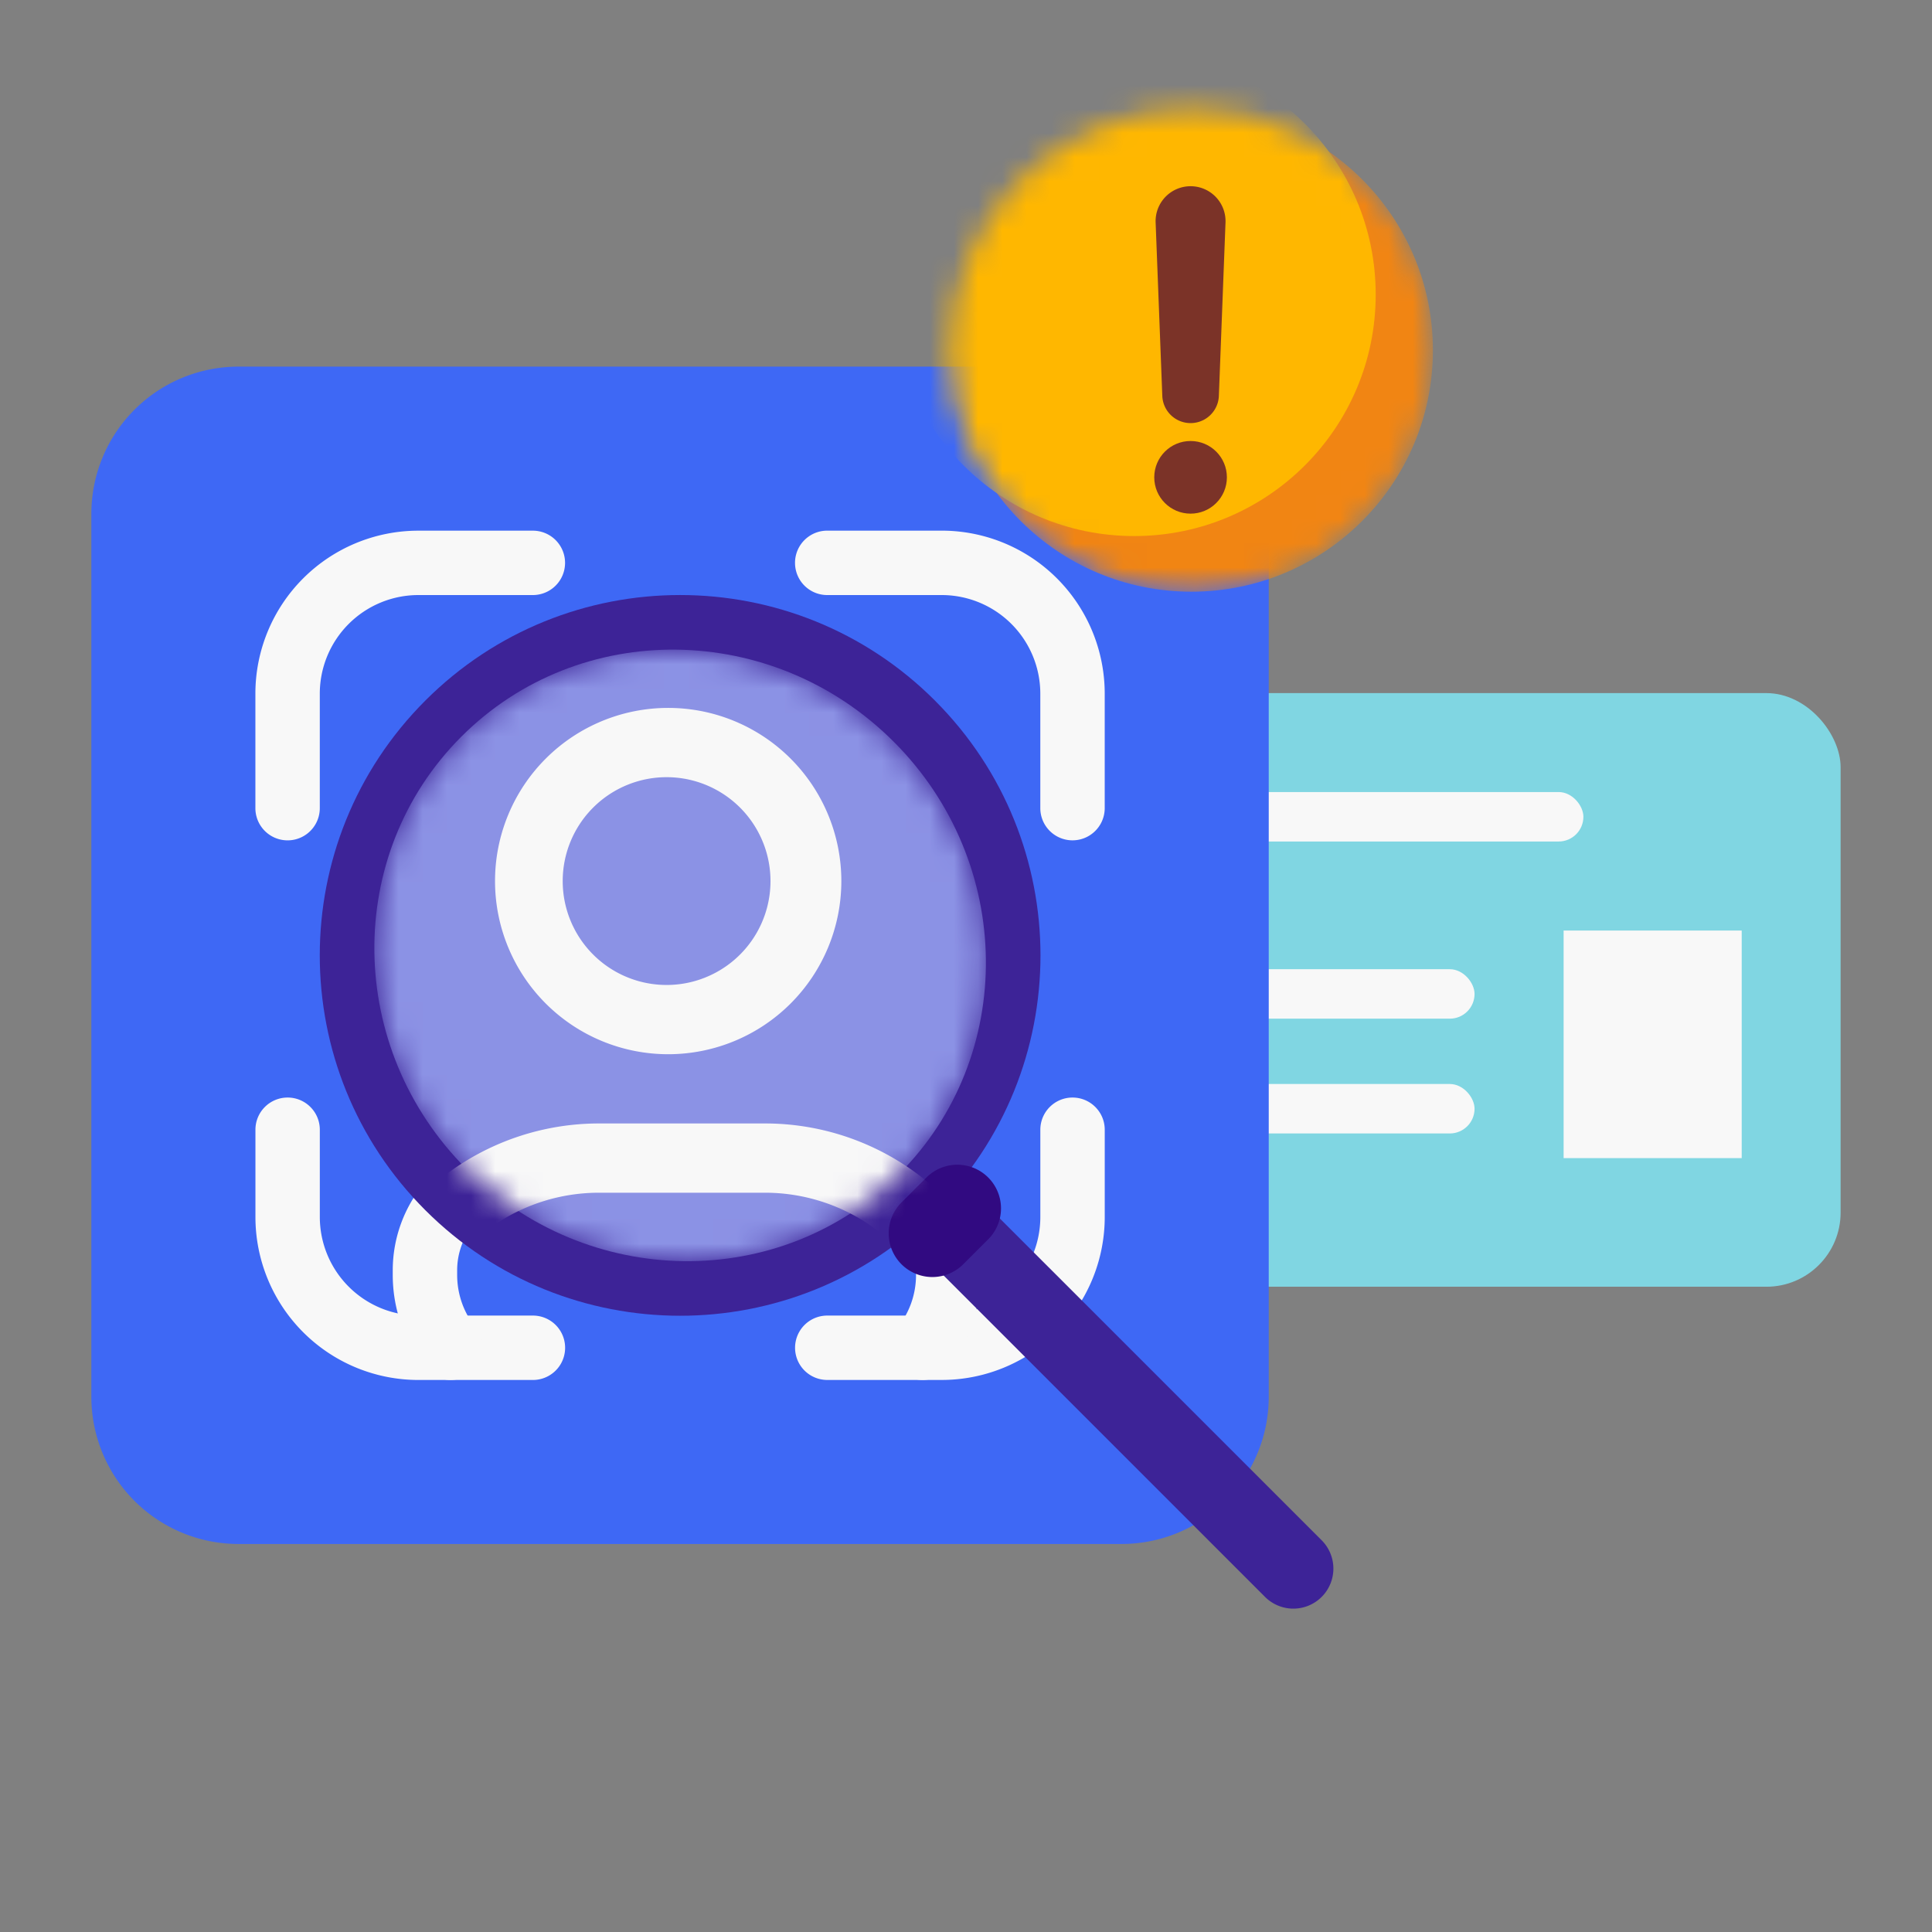 <svg xmlns="http://www.w3.org/2000/svg" width="80" height="80" fill="none" class="persona-ilustration" viewBox="0 0 80 80"><rect x="0" y="0" width="80" height="80" fill="#808080" stroke="none"/><g clip-path="url(#s1owPemhyNcszICzfacabRvScW1C17nm1vDPkdG-XE0_a)"><g clip-path="url(#s1owPemhyNcszICzfacabRvScW1C17nm1vDPkdG-XE0_b)"><rect width="37.281" height="24.581" x="38.935" y="28.7" fill="#80D6E2" rx="3.073"/><path fill="#F8F8F8" d="M64.746 38.532h7.374v9.423h-7.374z"/><rect width="16.387" height="2.048" x="49.178" y="32.797" fill="#F8F8F8" rx="1.024"/><rect width="16.387" height="2.048" x="44.671" y="40.133" fill="#F8F8F8" rx="1.024"/><rect width="16.387" height="2.048" x="44.671" y="44.886" fill="#F8F8F8" rx="1.024"/><path fill="#3E68F5" d="M3.783 21.275a6.094 6.094 0 0 1 6.094-6.094h36.565a6.094 6.094 0 0 1 6.094 6.094v36.564a6.094 6.094 0 0 1-6.094 6.094H9.877a6.094 6.094 0 0 1-6.094-6.094z"/><path fill="#F8F8F8" fill-rule="evenodd" d="M27.889 31.862a4.084 4.084 0 1 0 0 8.167 4.084 4.084 0 0 0 0-8.167m-6.75 4.083a6.75 6.75 0 1 1 13.5 0 6.75 6.75 0 0 1-13.5 0M17.326 24.64a4.084 4.084 0 0 0-4.084 4.084v4.74a1.333 1.333 0 1 1-2.667 0v-4.74a6.75 6.75 0 0 1 6.75-6.75h4.74a1.333 1.333 0 1 1 0 2.666zm15.594-1.333c0-.737.597-1.334 1.334-1.334h4.74a6.75 6.75 0 0 1 6.75 6.75v4.74a1.333 1.333 0 0 1-2.667 0v-4.74a4.084 4.084 0 0 0-4.084-4.083h-4.74a1.333 1.333 0 0 1-1.333-1.333M11.91 45.447c.736 0 1.333.597 1.333 1.333v3.611a4.084 4.084 0 0 0 4.084 4.084h4.74a1.333 1.333 0 1 1 0 2.667h-4.74a6.75 6.75 0 0 1-6.75-6.75V46.78c0-.736.596-1.333 1.333-1.333m32.501 0c.737 0 1.334.597 1.334 1.333v3.611a6.75 6.75 0 0 1-6.75 6.75h-4.74a1.333 1.333 0 1 1 0-2.666h4.74a4.084 4.084 0 0 0 4.083-4.084v-3.61c0-.737.597-1.334 1.333-1.334" clip-rule="evenodd"/><path fill="#F8F8F8" fill-rule="evenodd" d="M17.614 48.936a9.95 9.95 0 0 1 7.567-3.49h6.499a9.95 9.95 0 0 1 7.567 3.49 5.64 5.64 0 0 1 1.35 3.662v.19c0 1.458-.507 2.8-1.354 3.855a1.333 1.333 0 1 1-2.08-1.67c.481-.599.768-1.356.768-2.184v-.19c0-.709-.253-1.393-.712-1.932a7.28 7.28 0 0 0-5.54-2.554h-6.498a7.28 7.28 0 0 0-5.539 2.554 2.98 2.98 0 0 0-.712 1.931v.19c0 .829.287 1.586.767 2.185a1.333 1.333 0 1 1-2.08 1.67 6.14 6.14 0 0 1-1.354-3.854v-.19c0-1.343.48-2.642 1.351-3.663" clip-rule="evenodd"/><path fill="#3D2397" d="M52.365 66.107a1.658 1.658 0 1 0 2.344-2.345l-13.65-13.65a1.658 1.658 0 0 0-2.345 2.344z"/><path fill="#3D2397" d="M38.714 29.01c5.827 5.827 5.827 15.275 0 21.102s-15.275 5.827-21.102 0c-5.828-5.828-5.828-15.275 0-21.103 5.827-5.827 15.275-5.827 21.102 0"/><path fill="#310A81" d="M37.328 52.35a1.81 1.81 0 0 1 0-2.558l1.066-1.065a1.809 1.809 0 0 1 2.558 2.557l-1.066 1.066a1.81 1.81 0 0 1-2.558 0"/><mask id="s1owPemhyNcszICzfacabRvScW1C17nm1vDPkdG-XE0_c" width="26" height="27" x="15" y="26" maskUnits="userSpaceOnUse" style="mask-type:alpha"><path fill="#F9F9F9" d="M37.009 30.715c5.003 5.003 5.098 13.02.213 17.905-4.886 4.885-12.902 4.79-17.905-.213s-5.099-13.02-.213-17.905c4.885-4.886 12.901-4.79 17.905.213"/></mask><g mask="url(#s1owPemhyNcszICzfacabRvScW1C17nm1vDPkdG-XE0_c)"><path fill="#A6B7FF" d="M37.009 30.715c5.003 5.003 5.098 13.02.213 17.905-4.886 4.885-12.902 4.79-17.905-.213s-5.099-13.02-.213-17.905c4.885-4.886 12.901-4.79 17.905.213" opacity=".75"/><path fill="#F8F8F8" fill-rule="evenodd" d="M27.668 32.182a4.302 4.302 0 1 0 0 8.603 4.302 4.302 0 0 0 0-8.603m-7.17 4.301a7.17 7.17 0 1 1 14.34 0 7.17 7.17 0 0 1-14.34 0M16.483 25.627a4.3 4.3 0 0 0-4.302 4.302v5.018a1.434 1.434 0 0 1-2.867 0V29.93a7.17 7.17 0 0 1 7.17-7.17h5.018a1.434 1.434 0 1 1 0 2.868zm16.49-1.434c0-.792.642-1.434 1.434-1.434h5.019a7.17 7.17 0 0 1 7.169 7.17v5.018a1.434 1.434 0 1 1-2.868 0V29.93a4.3 4.3 0 0 0-4.301-4.302h-5.02a1.434 1.434 0 0 1-1.433-1.434m-22.225 23.42c.792 0 1.434.642 1.434 1.434v3.824a4.3 4.3 0 0 0 4.301 4.302h5.019a1.434 1.434 0 1 1 0 2.868h-5.019a7.17 7.17 0 0 1-7.17-7.17v-3.824c0-.791.643-1.433 1.435-1.433m34.413 0c.792 0 1.434.642 1.434 1.434v3.824a7.17 7.17 0 0 1-7.17 7.17h-5.018a1.434 1.434 0 0 1 0-2.868h5.019a4.3 4.3 0 0 0 4.301-4.302v-3.824c0-.791.642-1.433 1.434-1.433" clip-rule="evenodd"/><path fill="#F8F8F8" fill-rule="evenodd" d="M16.772 50.224A10.56 10.56 0 0 1 24.8 46.52h6.88c3.09 0 6.024 1.353 8.03 3.703a6 6 0 0 1 1.435 3.892v.202a6.52 6.52 0 0 1-1.439 4.094 1.434 1.434 0 1 1-2.236-1.796c.506-.63.808-1.427.808-2.298v-.202c0-.744-.266-1.464-.75-2.03a7.69 7.69 0 0 0-5.847-2.697H24.8c-2.25 0-4.387.985-5.848 2.697a3.13 3.13 0 0 0-.749 2.03v.202c0 .871.302 1.669.807 2.298a1.434 1.434 0 0 1-2.235 1.796 6.52 6.52 0 0 1-1.44-4.094v-.202c0-1.427.51-2.807 1.436-3.892" clip-rule="evenodd"/></g><mask id="s1owPemhyNcszICzfacabRvScW1C17nm1vDPkdG-XE0_d" width="21" height="21" x="39" y="4" maskUnits="userSpaceOnUse" style="mask-type:alpha"><path fill="#009444" d="M49.334 24.501c5.522 0 10-4.477 10-10s-4.478-10-10-10-10 4.477-10 10 4.477 10 10 10"/></mask><g mask="url(#s1owPemhyNcszICzfacabRvScW1C17nm1vDPkdG-XE0_d)"><path fill="#F18513" d="M49.334 24.501c5.522 0 10-4.477 10-10s-4.478-10-10-10-10 4.477-10 10 4.477 10 10 10"/><path fill="#FFB700" d="M46.965 22.197c5.522 0 10-4.477 10-10s-4.478-10-10-10-10 4.477-10 10 4.477 10 10 10"/><circle cx="49.299" cy="19.765" r="1.504" fill="#7B3328"/><path fill="#7B3328" d="M47.853 9.235a1.448 1.448 0 1 1 2.892 0l-.274 7.147a1.172 1.172 0 0 1-2.343 0z"/></g></g></g><defs><clipPath id="s1owPemhyNcszICzfacabRvScW1C17nm1vDPkdG-XE0_a"><path fill="#fff" d="M0 0h80v80H0z"/></clipPath><clipPath id="s1owPemhyNcszICzfacabRvScW1C17nm1vDPkdG-XE0_b"><path fill="#fff" d="M0 0h80v80H0z"/></clipPath></defs></svg>